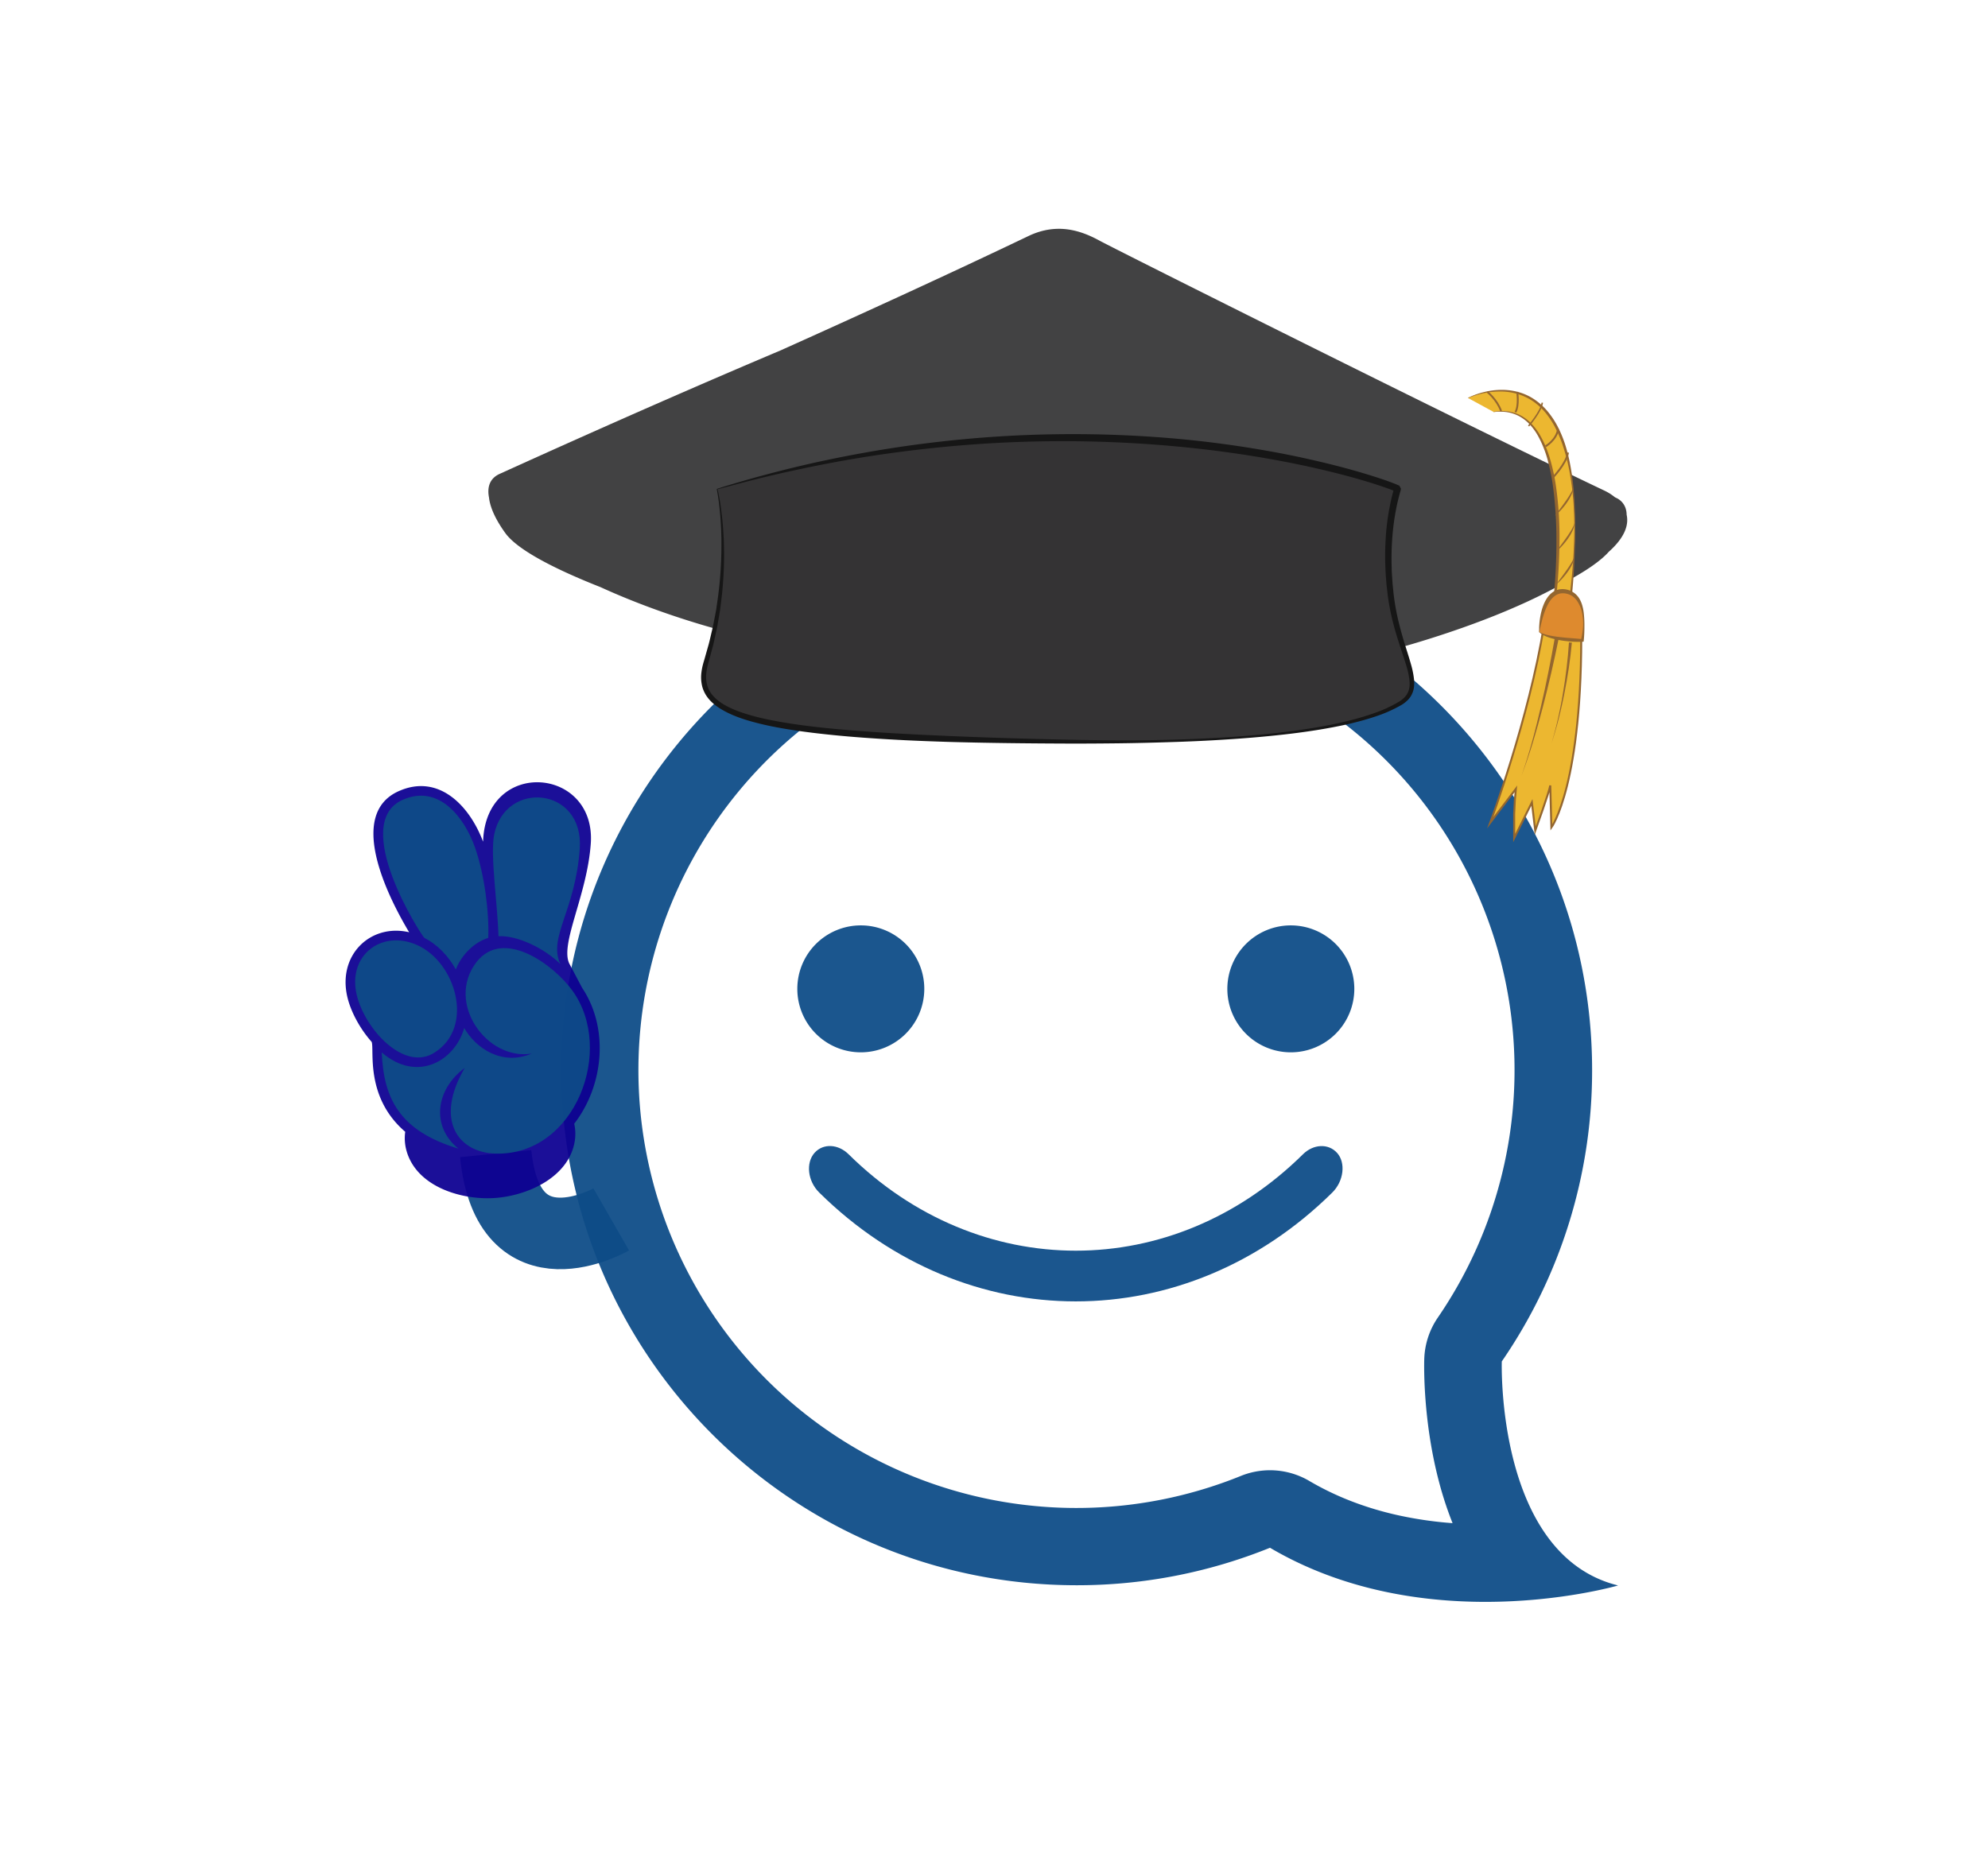 <?xml version="1.0" encoding="UTF-8" standalone="no"?>
<svg
   xmlns:dc="http://purl.org/dc/elements/1.1/"
   xmlns:cc="http://creativecommons.org/ns#"
   xmlns:rdf="http://www.w3.org/1999/02/22-rdf-syntax-ns#"
   xmlns:svg="http://www.w3.org/2000/svg"
   xmlns="http://www.w3.org/2000/svg"
   xmlns:sodipodi="http://sodipodi.sourceforge.net/DTD/sodipodi-0.dtd"
   xmlns:inkscape="http://www.inkscape.org/namespaces/inkscape"
   id="Layer_1"
   data-name="Layer 1"
   viewBox="0 0 2000 1884.43"
   version="1.1"
   sodipodi:docname="carita-22.svg"
   inkscape:version="0.92.3 (2405546, 2018-03-11)">
  <sodipodi:namedview
     pagecolor="#ffffff"
     bordercolor="#666666"
     borderopacity="1"
     objecttolerance="10"
     gridtolerance="10"
     guidetolerance="10"
     inkscape:pageopacity="0"
     inkscape:pageshadow="2"
     inkscape:window-width="1321"
     inkscape:window-height="713"
     id="namedview3869"
     showgrid="false"
     inkscape:zoom="0.14115674"
     inkscape:cx="-504.90973"
     inkscape:cy="951.21841"
     inkscape:window-x="45"
     inkscape:window-y="27"
     inkscape:window-maximized="1"
     inkscape:current-layer="Layer_1" />
  <defs
     id="defs3814">
    <style
       id="style3812">.cls-1,.cls-12,.cls-13{fill:none;}.cls-1{stroke:#489758;stroke-width:72px;}.cls-1,.cls-10,.cls-12,.cls-13{stroke-miterlimit:10;}.cls-1,.cls-3,.cls-4{fill-rule:evenodd;}.cls-2,.cls-4{fill:#469f5a;}.cls-3{fill:#246036;}.cls-5{fill:#424243;}.cls-6{fill:#343334;}.cls-7{fill:#161616;}.cls-10,.cls-8{fill:#ecb730;}.cls-9{fill:#94662f;}.cls-10,.cls-12,.cls-13{stroke:#94662f;}.cls-10{stroke-width:1.98px;}.cls-11{fill:#de8a2e;}.cls-12{stroke-width:1.9px;}.cls-13{stroke-width:1.47px;}</style>
  </defs>
  <title
     id="title3816">Artboard 1</title>
  <path
     class="cls-1"
     d="M614.91,1227.09s-103.78,59.62-116.22-66.2"
     id="path3818"
     style="stroke:#0d4c87;stroke-opacity:0.941" />
  <path
     class="cls-2"
     d="M866.07,931.22a63.87,63.87,0,1,0,63.8,63.88A63.81,63.81,0,0,0,866.07,931.22Z"
     id="path3820"
     style="fill:#0d4c87;fill-opacity:0.941" />
  <path
     class="cls-2"
     d="M1298.49,931.22a63.87,63.87,0,1,0,64,63.88A63.9,63.9,0,0,0,1298.49,931.22Z"
     id="path3822"
     style="fill:#0d4c87;fill-opacity:0.941" />
  <path
     class="cls-2"
     d="M1340.29,1200.09c-147.74,146-368.32,146-516.09,0-11.85-11.63-13.6-30.12-4.73-40s23.89-8.75,34.18,1.37c130.91,129.47,326.37,129.47,457.27,0,10.29-10.12,25.3-11.12,34.18-1.37S1352.07,1188.47,1340.29,1200.09Z"
     id="path3824"
     style="fill:#0d4c87;fill-opacity:0.941" />
  <path
     class="cls-2"
     d="M1083.2,636.26a440.54,440.54,0,0,1,363.34,689.57,78,78,0,0,0-13.68,41.7c-.19,6.16-1.44,61.92,14.85,123.69a356.34,356.34,0,0,0,13.63,41.53,388.29,388.29,0,0,1-55.38-8.08c-32.48-7.26-62.32-18.82-88.69-34.36a78,78,0,0,0-68.87-5.1,440.61,440.61,0,1,1-165.2-848.95m0-78c-286.35,0-518.49,232.14-518.49,518.48s232.14,518.49,518.49,518.49a516.92,516.92,0,0,0,194.47-37.72c72.64,42.81,151.93,54.45,216.64,54.45,77.12,0,133.55-16.51,133.55-16.51-123.23-30.36-117-225.45-117-225.45a516,516,0,0,0,90.86-293.26c0-286.34-232.13-518.48-518.48-518.48Z"
     id="path3826"
     style="opacity:1;fill-rule:evenodd;fill:#0d4c87;fill-opacity:0.941" />
  <path
     class="cls-3"
     d="M578.73,1138.17a46.8,46.8,0,0,1-.59,10.64c-6.19,36.45-48.43,54.91-81.53,56.81s-77.17-11.58-87.5-47.08a46.94,46.94,0,0,1-1.44-19.63c-40.94-35.11-30.76-83-33.79-90.47-12.09-13.66-21-30.63-24.42-45.12-10-42.39,23.36-74.23,62.16-65.2-22.51-37.59-62.37-118.88-10.47-142C441.32,778.2,472.41,810.72,486,847c2.58-84.57,114-75.47,108.33,2.15-3.76,51.91-31,100.43-21.65,120.37l13,24.61c27.27,40.82,21.66,98.43-8,136.67A46.72,46.72,0,0,1,578.73,1138.17Z"
     id="path3828"
     style="fill:#0d0092;fill-opacity:0.941" />
  <path
     class="cls-4"
     d="M358.86,1001.1c-9.45-40,25.43-66.08,61-50,38.77,17.47,57.62,82.06,17.79,107.77-30.34,20.43-70.55-22.81-78.8-57.75Zm102.31,154.78c-28.1-22.72-22.56-59.88,6.32-81.18-30.75,52.7-6.46,85.21,31.2,86.19,80,2.07,120.46-104.55,77.05-164.2-19.2-26.38-69.44-63-96.32-28.63-31.56,41.06,10.34,99.42,55.4,92.2-29.58,12.49-56-5.11-67.8-25.77-9.31,33-47.31,55.43-83,24.54,2,46,17.36,78.79,77.17,96.85Zm-56.09-351c-53.3,23.76,18.21,135.65,21.78,138.82,13.29,6.85,24.24,18.35,31.72,31.85,5.79-15,18.93-27.59,32.63-31.76,1-25-3.6-63.37-13.47-91.34-10.42-29.5-36.18-63.83-72.66-47.57ZM563.76,970.1c-15.56-15.32-42.72-29-62.3-28-.7-31-8.5-81.6-4.31-102.29,11.2-55.36,90.39-48,86.11,14.11C578.94,916.61,551.12,943.21,563.76,970.1Z"
     id="path3830"
     style="fill:#0d4c87;fill-opacity:0.941" />
  <path
     class="cls-5"
     d="M1618.54,555.21c16.4-14.67,20.16-27.23,17.91-37.26-.12-12.65-10-16.68-10-16.68l-1.77-.88a51.41,51.41,0,0,0-10.39-6.59c-143-67.95-491.4-242.53-508.06-251.6-17.72-9.65-42.07-18.81-71.62-4.66-76.77,36.76-166,77.66-249.17,115C709,384.85,615.41,425.69,502.37,477l-.12.05c-10.47,5-12.07,14.43-10.3,23.57.95,8.75,5.35,20.4,16.33,35.7,12.51,17.43,51.3,36.93,96,54.58,64.35,29.44,143.55,52.58,205.21,60.82,120.47,16.1,486.41,23.76,486.41,23.76,11.81-1,29.42-3.83,50.58-8.34,0,.82,0,1.25,0,1.25,6-.51,28.13-6.33,57.56-15.5,57.49-16,123.77-39.64,173-68.39C1595.49,574.55,1610.2,564.58,1618.54,555.21Z"
     id="path3832" />
  <path
     class="cls-6"
     d="M721.49,492.18s18.37,77.53-10.88,173.32c-16.82,55.07,37.08,76.87,366.73,80.78,102.73,1.22,270.79-2,331.34-38.56,28.15-17-1.89-48.11-9.52-108.78-8.17-65,6.8-105.14,6.8-107.16S1110,376.9,721.49,492.18Z"
     id="path3834" />
  <path
     class="cls-7"
     d="M721.8,492.36a3.17,3.17,0,0,1,.26.62l.19.88.39,1.76.7,3.53q.66,3.54,1.24,7.09l1,7.12.85,7.15c.28,2.38.45,4.78.68,7.17l.32,3.59c.1,1.19.15,2.39.23,3.59l.43,7.19c.12,2.4.15,4.8.22,7.2a374.19,374.19,0,0,1-3,57.55l-.9,7.17-1.2,7.11c-.85,4.74-1.51,9.52-2.63,14.2s-2,9.42-3.15,14.1l-3.78,14-.94,3.47c-.32,1.11-.63,2.23-.89,3.36a50.92,50.92,0,0,0-1.19,6.76,32.52,32.52,0,0,0,1,13.18,28.29,28.29,0,0,0,6.73,11.13,43.72,43.72,0,0,0,5,4.44,61.4,61.4,0,0,0,5.75,3.72c8,4.57,16.94,7.71,26,10.32s18.37,4.56,27.72,6.25c18.71,3.4,37.68,5.64,56.68,7.45,38,3.54,76.25,5.5,114.48,7.14s76.5,2.79,114.78,3.63q28.71.66,57.42.78t57.41-.77c19.13-.59,38.25-1.42,57.34-2.78s38.15-3.06,57.11-5.56c9.48-1.19,18.93-2.66,28.35-4.25s18.76-3.58,28-5.79,18.44-4.85,27.4-8a137,137,0,0,0,25.72-11.76,29.25,29.25,0,0,0,5.25-4.13,21.36,21.36,0,0,0,2.1-2.48,20.24,20.24,0,0,0,1.57-2.8,18.53,18.53,0,0,0,1.6-6.24l.09-.82v-.83c0-.56,0-1.12,0-1.67-.08-1.13-.09-2.25-.26-3.39a83.09,83.09,0,0,0-3-13.63c-1.34-4.53-2.84-9.06-4.35-13.6-3-9.09-6-18.26-8.46-27.61a238.79,238.79,0,0,1-5.75-28.47c-.34-2.4-.57-4.8-.85-7.2s-.6-4.8-.77-7.21c-.34-4.82-.81-9.63-.91-14.47a275.65,275.65,0,0,1,.24-29,242.1,242.1,0,0,1,3.36-28.88c.86-4.78,1.86-9.54,3-14.27.59-2.33,1.23-4.75,1.84-7l.11-.42c.06-.19,0-.17,0-.16h0c-.32-.63,2.41,4.93,1.44,2.71l-.21-.1-.33-.16-.74-.32c-1-.44-2.12-.87-3.21-1.28-8.81-3.32-17.92-6.19-27-8.91s-18.32-5.21-27.56-7.55c-18.49-4.69-37.14-8.74-55.89-12.28s-37.59-6.57-56.5-9.14-37.89-4.63-56.91-6.28A1242.26,1242.26,0,0,0,946.82,450c-38,3.78-75.92,9.12-113.49,16.32q-28.17,5.4-56.13,11.91-14,3.3-27.87,6.88Zm-.62-.36c4.57-1.5,9.44-3.05,14-4.38s9.18-2.73,13.78-4.06q13.83-3.94,27.73-7.59c18.55-4.84,37.2-9.32,56-13.22,37.54-7.87,75.45-14.09,113.6-18.37a1181.5,1181.5,0,0,1,230.07-3.53q28.73,2.38,57.29,6.32t56.88,9.38q28.29,5.52,56.24,12.73,14,3.63,27.79,7.8c9.22,2.82,18.37,5.76,27.47,9.25,1.14.44,2.27.9,3.44,1.4l.9.4.48.23.59.31c-.77-2.07,2.44,3.62,1.92,3.34,0,.29-.08.59-.14.88a6.32,6.32,0,0,1-.16.71l-.12.45c-.67,2.39-1.28,4.6-1.87,6.9-1.16,4.57-2.15,9.17-3,13.81a245.69,245.69,0,0,0-3.49,28.12,271.73,271.73,0,0,0-.49,28.4c0,4.74.49,9.46.76,14.2.13,2.36.44,4.72.66,7.08s.43,4.73.74,7.07a232.94,232.94,0,0,0,5.25,27.89c2.25,9.21,5,18.3,7.91,27.44,1.43,4.57,2.87,9.16,4.17,13.83a87.54,87.54,0,0,1,2.93,14.44c.16,1.23.16,2.51.23,3.77,0,.64,0,1.28-.06,1.92l0,1-.12,1a22.52,22.52,0,0,1-2.09,7.55,23.87,23.87,0,0,1-2,3.42,25.12,25.12,0,0,1-2.58,2.95,32.54,32.54,0,0,1-6.09,4.63,139.46,139.46,0,0,1-26.6,11.72c-9.15,3.06-18.47,5.53-27.84,7.69-18.77,4.16-37.75,7.14-56.79,9.45s-38.14,4-57.26,5.32-38.26,2.3-57.42,2.93-38.3,1.16-57.46,1.39-38.33.36-57.49.26c-38.31-.16-76.63-.57-114.95-1.66-19.15-.62-38.32-1.32-57.46-2.44s-38.3-2.42-57.41-4.34-38.21-4.25-57.17-7.78c-9.48-1.76-18.92-3.92-28.24-6.63S735,719.2,726.43,714.19a65.22,65.22,0,0,1-6.26-4.15A47.75,47.75,0,0,1,714.5,705a35.11,35.11,0,0,1-4.68-6.18,32.82,32.82,0,0,1-3.13-7.16,37.87,37.87,0,0,1-1-15.27,56.26,56.26,0,0,1,1.41-7.36c.29-1.2.64-2.39,1-3.57l1-3.45L713,648.24c1.2-4.6,2.21-9.25,3.33-13.88s1.94-9.32,2.88-14l1.32-7,1-7.07a388,388,0,0,0,4.25-57c0-2.38,0-4.77,0-7.16l-.22-7.15c0-1.19-.06-2.39-.12-3.58l-.22-3.57c-.16-2.39-.26-4.77-.47-7.15l-.63-7.14-.79-7.12q-.46-3.56-1-7.1l-.58-3.53-.32-1.76-.17-.89A7.42,7.42,0,0,1,721.18,492Z"
     id="path3836" />
  <path
     class="cls-8"
     d="M1476.86,400.49s132.94-67,103.06,203l-15.46-4.12s23.18-197.72-61.84-184.84"
     id="path3838" />
  <path
     class="cls-9"
     d="M1476.8,400.35a77.25,77.25,0,0,1,16.6-5.92,73.09,73.09,0,0,1,17.57-2.12,62.68,62.68,0,0,1,17.62,2.5,55,55,0,0,1,16.06,7.79,63.73,63.73,0,0,1,13,12.21,85,85,0,0,1,9.71,14.94,119.63,119.63,0,0,1,6.86,16.38,167.06,167.06,0,0,1,4.6,17.09,257.9,257.9,0,0,1,4.74,34.95c.86,11.71,1.16,23.45,1.15,35.18s-.45,23.46-1,35.18-1.58,23.41-2.69,35.1l-.12,1.29-1.28-.33-15.49-4-1-.26.1-1.1c1.74-18.09,2.61-36.35,2.58-54.55a412.15,412.15,0,0,0-3.34-54.43,213.17,213.17,0,0,0-5.28-26.67,110.05,110.05,0,0,0-10-25.12,60.58,60.58,0,0,0-7.84-10.94,41.63,41.63,0,0,0-10.45-8.37,37.88,37.88,0,0,0-12.7-4.38,49.26,49.26,0,0,0-13.56-.08l-.05-.3a47.5,47.5,0,0,1,13.73-.48,38.6,38.6,0,0,1,13.23,4,43.21,43.21,0,0,1,11.08,8.39,61.73,61.73,0,0,1,8.39,11.06,109.28,109.28,0,0,1,10.68,25.48,202.73,202.73,0,0,1,5.75,27,363.81,363.81,0,0,1,3.44,54.87q-.11,13.74-.89,27.45c-.53,9.15-1.22,18.26-2.3,27.39l-.93-1.36,15.43,4.25-1.41,1c1.39-11.62,2.64-23.27,3.52-35s1.38-23.38,1.48-35.09c.18-23.39-1.74-46.92-7.09-69.63q-2.1-8.49-4.9-16.74a128.81,128.81,0,0,0-6.81-16,87,87,0,0,0-9.29-14.56,61.39,61.39,0,0,0-12.42-11.89,55,55,0,0,0-7.36-4.45,62.76,62.76,0,0,0-8-3.27,60.87,60.87,0,0,0-17-2.85,82.84,82.84,0,0,0-34,6.66Z"
     id="path3840" />
  <path
     class="cls-10"
     d="M1553.27,629.43c-14.88,93.32-54,198.36-54,198.36l25.77-34L1524,805l-.67,14v24.34l17.8-35.84,3.39,28.4s14.22-39.22,15.1-45.53l1.12,42.38s31.79-43.28,30-205.13"
     id="path3842" />
  <path
     class="cls-11"
     d="M1548.61,636s2.43-48,28.85-40.27c22.54,6.61,14.43,48.69,14.43,48.69S1558.52,644.15,1548.61,636Z"
     id="path3844" />
  <path
     class="cls-9"
     d="M1548.42,636.12a1.47,1.47,0,0,1,0-.2v-.78l0-.88c0-.59,0-1.18,0-1.77q0-1.77.15-3.54c.15-2.36.4-4.71.78-7.06a67.8,67.8,0,0,1,1.46-7,50.24,50.24,0,0,1,2.3-6.86,34.48,34.48,0,0,1,3.51-6.51,22,22,0,0,1,5.32-5.53,16.51,16.51,0,0,1,7.35-3,19.85,19.85,0,0,1,19.69,9.55,28.33,28.33,0,0,1,2.85,6.77,45.14,45.14,0,0,1,1.42,7,106.17,106.17,0,0,1,.72,14.13,132.85,132.85,0,0,1-.66,14.19l-.13,1.09-1.27.05a96.07,96.07,0,0,1-11.26-.15c-1.87-.11-3.74-.33-5.6-.55s-3.73-.47-5.58-.81a74,74,0,0,1-11-2.69,38.3,38.3,0,0,1-5.27-2.19,23.33,23.33,0,0,1-2.46-1.45c-.4-.26-.78-.57-1.15-.86S1548.76,636.45,1548.42,636.12Zm.37-.16,1.14.6c.42.19.82.4,1.24.58.84.36,1.7.66,2.56,1a52.77,52.77,0,0,0,5.3,1.36c3.58.74,7.21,1.24,10.86,1.67,1.83.19,3.65.4,5.49.57l5.5.45c3.67.26,7.36.64,11,.91l-1.4,1.14a76.33,76.33,0,0,0,2.12-13.7,54.66,54.66,0,0,0-1-13.82,32.45,32.45,0,0,0-5.23-12.38,18.87,18.87,0,0,0-4.56-4.45,16.58,16.58,0,0,0-5.78-2.45,15.73,15.73,0,0,0-6.17-.23,13.6,13.6,0,0,0-5.5,2.33,20.59,20.59,0,0,0-4.44,4.45,38.22,38.22,0,0,0-3.41,5.67,76.31,76.31,0,0,0-4.7,12.83q-.91,3.33-1.67,6.74c-.26,1.14-.51,2.28-.72,3.42l-.32,1.72-.17.87-.07.43,0,.21,0,.11S1548.83,636.06,1548.79,636Z"
     id="path3846" />
  <path
     class="cls-9"
     d="M1565.44,588.25c3.4-4.73,7-9.25,10.24-14q2.52-3.48,4.73-7.15a35.51,35.51,0,0,0,3.66-7.75,21.31,21.31,0,0,1-2.36,8.45,43.69,43.69,0,0,1-2.07,3.88c-.78,1.24-1.57,2.48-2.41,3.67a73.48,73.48,0,0,1-5.49,6.8A58.06,58.06,0,0,1,1565.44,588.25Z"
     id="path3848" />
  <path
     class="cls-9"
     d="M1565.44,555.19c3.4-4.73,7-9.25,10.24-14q2.52-3.48,4.73-7.15a35.51,35.51,0,0,0,3.66-7.75,21.31,21.31,0,0,1-2.36,8.45,43.69,43.69,0,0,1-2.07,3.88c-.78,1.24-1.57,2.48-2.41,3.67a73.48,73.48,0,0,1-5.49,6.8A58.06,58.06,0,0,1,1565.44,555.19Z"
     id="path3850" />
  <path
     class="cls-9"
     d="M1564.24,519.13c3.39-4.74,7-9.26,10.24-13.95,1.68-2.32,3.26-4.71,4.72-7.15a35.52,35.52,0,0,0,3.67-7.75,21.26,21.26,0,0,1-2.36,8.44,43.86,43.86,0,0,1-2.07,3.89c-.78,1.24-1.57,2.47-2.41,3.66a70.85,70.85,0,0,1-5.5,6.81A58,58,0,0,1,1564.24,519.13Z"
     id="path3852" />
  <path
     class="cls-12"
     d="M1562.13,480.66s13.71-14.13,15.33-25.25"
     id="path3854" />
  <path
     class="cls-12"
     d="M1554.92,449.1s11-6.31,12.62-17.43"
     id="path3856" />
  <path
     class="cls-13"
     d="M1537.79,428.66s12.62-14.4,13.82-23.44"
     id="path3858" />
  <path
     class="cls-12"
     d="M1526.37,394.4s2.1,13.53-1.81,20.44"
     id="path3860" />
  <path
     class="cls-12"
     d="M1496.31,394.4s9.62,7.52,13.83,19.24"
     id="path3862" />
  <path
     class="cls-9"
     d="M1568.31,641.51c-2.36,11.8-4.93,23.52-7.62,35.23s-5.55,23.36-8.59,35-6.27,23.18-9.76,34.66-7.33,22.87-11.61,34.07c4-11.32,7.43-22.8,10.65-34.35s6-23.19,8.78-34.86,5.22-23.39,7.59-35.14,4.61-23.53,6.62-35.31Z"
     id="path3864" />
  <path
     class="cls-9"
     d="M1581.36,646.65c-.76,8.66-1.84,17.21-3.11,25.76s-2.75,17-4.44,25.5c-.81,4.24-1.77,8.45-2.68,12.66s-1.92,8.41-3,12.58c-2.08,8.37-4.58,16.63-7.16,24.84,2.34-8.29,4.6-16.6,6.43-25,1-4.18,1.79-8.42,2.67-12.63s1.62-8.45,2.3-12.7q2.16-12.72,3.69-25.53c1-8.53,1.85-17.12,2.35-25.64Z"
     id="path3866" />
</svg>
